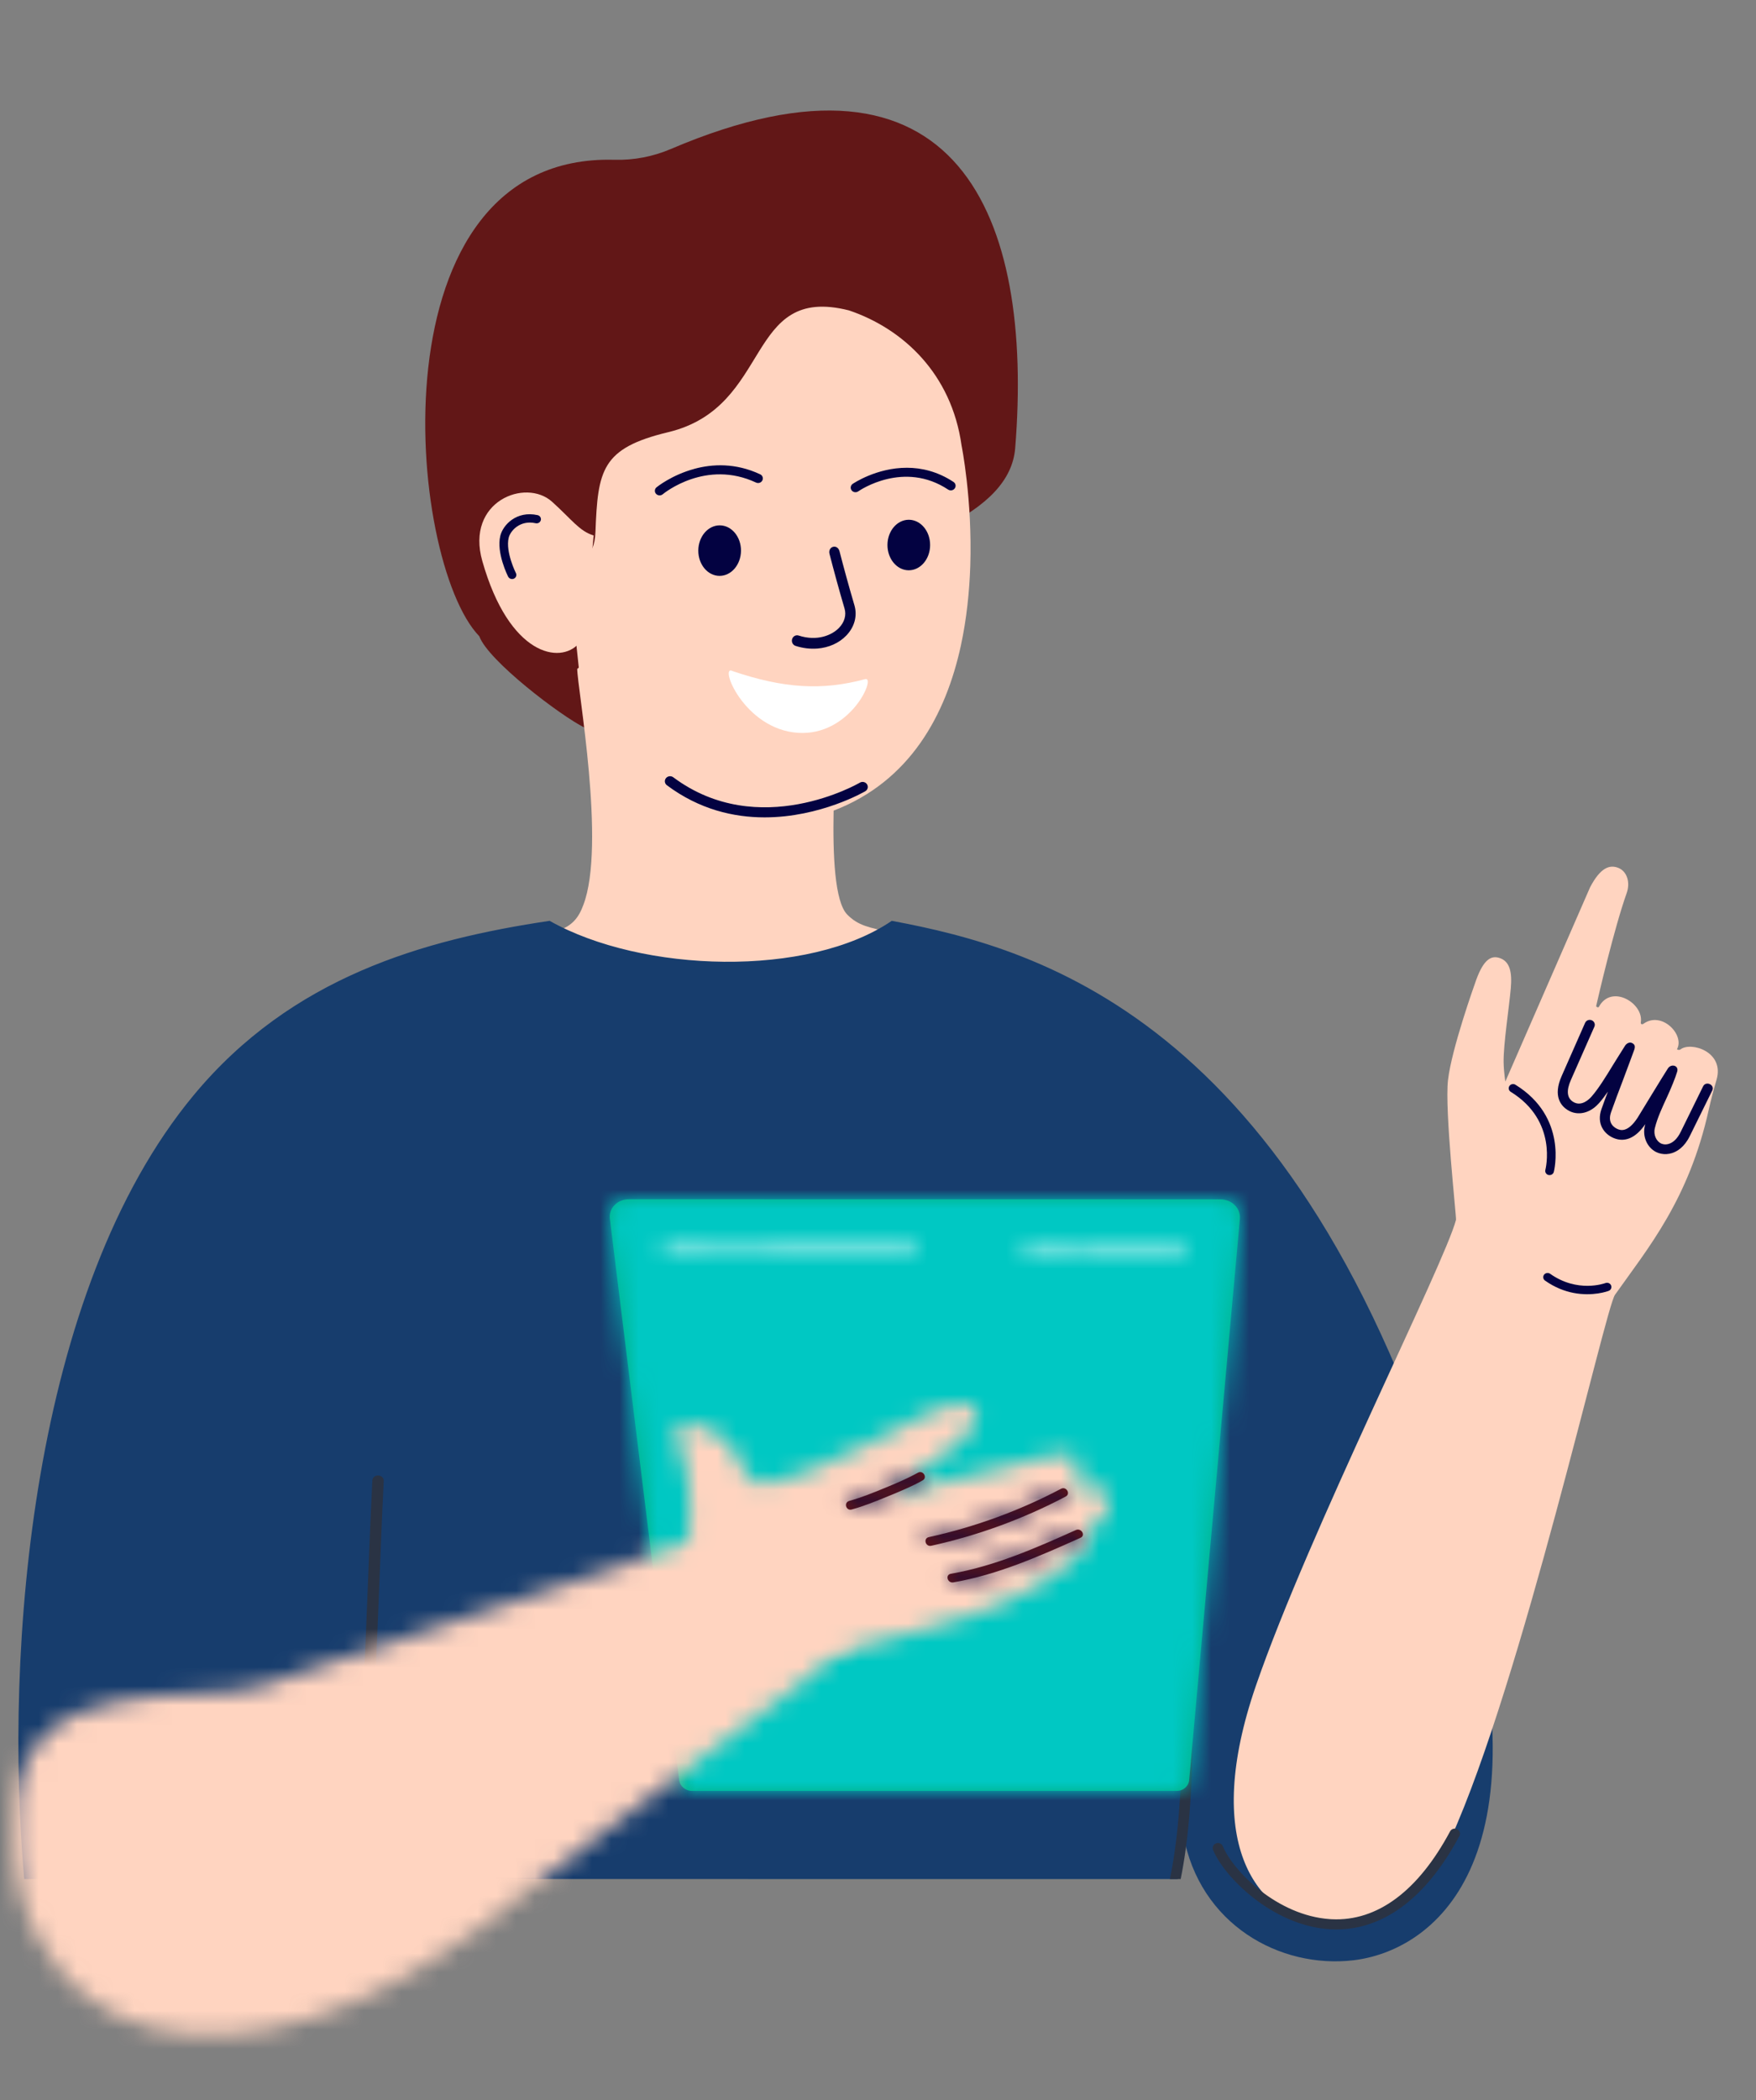 <svg xmlns="http://www.w3.org/2000/svg" xmlns:xlink="http://www.w3.org/1999/xlink" width="92" height="110" viewBox="0 0 92 110">
    <rect x="0" y="0" width="92" height="110" fill="#808080" stroke="none"/>
    <defs>
        <path id="fi02o16lba" d="M1.036.006C.43.006-.047.478.004 1.025L2.66 30.418c.025.325.306.576.65.576l25.401-.001c.338 0 .628-.244.668-.564l3.63-29.387C33.092.489 32.624 0 32.012 0L1.036.006z"/>
        <path id="hj3anomm6c" d="M13.218.362C11.75.364 10.28.367 8.81.372c-2.338.004-4.678.01-7.018.016C1.262.389.729.39.197.393c-.263 0-.263.391 0 .391l4.408-.01C6.943.768 9.283.764 11.622.757l1.596-.003c.264 0 .264-.392.001-.392h-.001z"/>
        <path id="vdav7dq0fe" d="M8.479.355C6.064.366 3.649.38 1.234.393.888.396.542.397.197.398c-.263.003-.263.396 0 .393C2.613.778 5.027.766 7.44.752L8.479.747C8.74.746 8.74.355 8.48.355H8.48z"/>
        <path id="6pxnae9d2g" d="M0 6.323s4.532 3.682 10.701 8.16c6.133 4.452 10.675 9.17 17.441 11.387 6.155 2.015 11.868.82 14.466-4.32.592-1.169 1.446-3.278 1.146-6.789-.624-7.31-9.653-5.21-12.89-6.26C19.66 4.868 5.568 0 5.568 0L0 6.323z"/>
        <path id="s666lx1hai" d="M7.272.073C7.16.107 7.05.157 6.98.244c-.088.108-.1.257-.079.393.06.417.35.768.647 1.078.638.662 1.376 1.138 2.096 1.701.584.458 1.104 1.051 1.857 1.276-1.084-.324-2.292-.446-3.407-.72-1.702-.422-3.385-.905-5.103-1.265-.302-.064-.615-.12-.916-.05-.082.018-.164.05-.24.091-.196.11-.348.29-.363.503-.027.375.366.75.49 1.095-.538-.111-1.248-.216-1.681.2-.268.255-.341.663-.233 1.009.108.347.378.635.697.827.352.212.253.59.403.917.193.428.539.77.902 1.07 2.036 1.693 4.615 2.654 7.183 3.336 2.787.738 5.336 1.854 8.276 1.188.712-.16 1.42-.401 1.99-.842 1.13-.87 1.959-2.115 2.296-3.467.391-1.562-.025-3.157.265-4.731.149-.801.46-1.518.579-2.336.013-.087.025-.183-.018-.26-.062-.114-.21-.152-.341-.167-.839-.094-1.678.292-2.265.872-.606.598-.909 2.026-1.581 2.174-.803.177-2.379-.517-3.128-.798-1.982-.743-3.774-1.866-5.68-2.76C9.04.306 8.405 0 7.776 0c-.17 0-.338.023-.504.073z"/>
        <path id="qfhzkeizck" d="M.118.439c.58.323 1.203.581 1.82.833.618.255 1.246.51 1.895.689.3.085.429-.37.128-.452-.624-.173-1.23-.416-1.825-.66C1.536.602.93.35.364.034.32.01.28 0 .242 0 .03 0-.11.31.118.439z"/>
        <path id="uym4ji32rm" d="M.12.437c2.214 1.165 4.584 2.035 7.042 2.578.304.067.435-.386.128-.454C4.872 2.03 2.543 1.181.365.031.325.009.284 0 .247 0 .03 0-.113.312.12.437z"/>
        <path id="avavtpniio" d="M.125.429c2.147.962 4.32 1.928 6.664 2.336.306.054.437-.398.13-.452C4.615 1.913 2.48.97.37.024.334.008.297 0 .262 0 .033 0-.12.319.125.429z"/>
    </defs>
    <g fill="none" fill-rule="evenodd">
        <g>
            <g>
                <g>
                    <g>
                        <g>
                            <path d="M0 0H92V110H0z" transform="translate(-40, -994) translate(16, 612) translate(0, 74) translate(24, 308) translate(46, 55) scale(-1, 1) translate(-46, -55)"/>
                            <g>
                                <g>
                                    <g fill="#621717">
                                        <path d="M21.134 2.58c-1.015.029-2.025-.168-2.954-.565C3.102-4.423-.833 5.58.14 17.68c.27 3.373 5.305 5.384 14.017 7.302 6.28 1.382 5.992 8.596 8.541 7.343 1.262-.621 5.061-3.515 5.517-4.786 3.808-3.934 5.683-25.308-7.08-24.959z" transform="translate(-40, -994) translate(16, 612) translate(0, 74) translate(24, 308) translate(46, 55) scale(-1, 1) translate(-46, -55) translate(2, 5.789) translate(36.672, 0)"/>
                                    </g>
                                    <path fill="#FFD4C0" d="M35.947 44.996c5.483 2.782 13.277 4.776 19.69 4.84 1.267.012 9.875-1.9 9.249-5.427-.955-.233-2.24-1.1-3.682-1.349-1.232-.21-1.554-.89-1.766-1.447-1.198-3.134.32-11.384.32-12.367-.028-.023-.052-.043-.082-.065l.673-6.344c-.747.783-1.49.667-1.546-.76-.124-3.245-.314-4.39-3.807-5.228-5.512-1.32-3.989-7.775-9.481-6.378-2.822.957-5.366 3.308-5.893 7.074 0 0-.57 2.804-.457 6.306.046 1.332.187 2.764.495 4.184.782 3.588 2.635 7.088 6.666 8.636.045 2.332-.057 4.764-.71 5.439-.574.587-1.137.68-2.339.95-2.203.498-5.163 1.234-7.33 1.936" transform="translate(-40, -994) translate(16, 612) translate(0, 74) translate(24, 308) translate(46, 55) scale(-1, 1) translate(-46, -55) translate(2, 5.789)"/>
                                    <path fill="#030241" d="M42.483 18.712c1.602-.004 2.826.833 2.845.845.11.078.137.228.055.336-.08.108-.235.132-.348.055-.096-.068-2.394-1.625-4.71-.093-.113.074-.27.047-.346-.063-.08-.11-.05-.26.063-.336.838-.553 1.682-.743 2.44-.744M53.623 18.77c1.19.322 1.966.954 1.98.966.105.086.117.239.027.34-.09.1-.248.11-.35.025-.093-.076-2.273-1.836-4.89-.614-.122.058-.272.009-.332-.113-.06-.119-.008-.263.116-.32 1.294-.605 2.503-.543 3.45-.285M43.505 22.757c0 .73-.498 1.324-1.115 1.325-.618 0-1.12-.59-1.12-1.322-.003-.73.497-1.323 1.115-1.325.616 0 1.118.59 1.12 1.322M53.415 23.046c.004.73-.493 1.326-1.11 1.329-.617.003-1.122-.586-1.127-1.317-.005-.73.492-1.326 1.11-1.33.617-.003 1.122.586 1.127 1.318M49.94 37.024c1.616 0 3.416-.41 5.121-1.683.119-.089.141-.254.049-.37-.094-.116-.265-.136-.384-.047-4.488 3.349-9.723.313-9.775.282-.13-.077-.297-.038-.376.086-.079.124-.04.285.09.362.035.022 2.352 1.37 5.276 1.37M47.183 28.182c-.596-.046-1.14-.282-1.527-.687-.43-.451-.583-1.028-.42-1.583.306-1.038.57-2.012.783-2.836.123-.407.639-.234.515.172-.213.826-.475 1.797-.78 2.833-.104.346 0 .716.285 1.013.368.385 1.145.723 2.121.405.141-.046.293.037.339.186.045.15-.036.31-.179.356-.38.123-.767.168-1.137.14" transform="translate(-40, -994) translate(16, 612) translate(0, 74) translate(24, 308) translate(46, 55) scale(-1, 1) translate(-46, -55) translate(2, 5.789)"/>
                                    <path fill="#FFF" d="M44.658 29.78c-.555-.112.79 2.99 3.528 2.816 2.86-.183 4.188-3.66 3.42-3.23-2.667.9-4.668 1.03-6.948.413" transform="translate(-40, -994) translate(16, 612) translate(0, 74) translate(24, 308) translate(46, 55) scale(-1, 1) translate(-46, -55) translate(2, 5.789)"/>
                                    <path fill="#FFD4C0" d="M61.077 20.491c-1.033.93-1.434 1.545-2.18 1.767l.48 5.104c.06.21.163.4.3.555.965 1.1 3.644.647 5.053-4.316.891-3.134-2.265-4.361-3.653-3.11" transform="translate(-40, -994) translate(16, 612) translate(0, 74) translate(24, 308) translate(46, 55) scale(-1, 1) translate(-46, -55) translate(2, 5.789)"/>
                                    <path fill="#030241" d="M63.375 24.421c.025-.05.627-1.25.414-2.14-.14-.583-.858-1.331-1.954-1.088-.123.027-.197.144-.17.26.028.118.15.191.27.164.826-.184 1.329.405 1.414.76.177.742-.373 1.841-.379 1.853-.054.106-.008.237.104.29.026.012.054.02.08.021.09.007.178-.039.221-.12z" transform="translate(-40, -994) translate(16, 612) translate(0, 74) translate(24, 308) translate(46, 55) scale(-1, 1) translate(-46, -55) translate(2, 5.789)"/>
                                    <path fill="#173D6D" d="M87.496 92.632h1.234c1.07-11.987-.372-30.808-8.875-41.054-5.137-6.192-12.027-8.147-18.65-9.135-4.857 2.737-13.562 2.98-17.927 0-7.888 1.472-21.788 5.36-29.768 32.944-4.777 16.512 1.507 21.02 5.583 21.501 3.836.45 8.067-1.861 8.915-6.6.064 1.042.139 1.597.293 2.345l52.517-.001h6.678z" transform="translate(-40, -994) translate(16, 612) translate(0, 74) translate(24, 308) translate(46, 55) scale(-1, 1) translate(-46, -55) translate(2, 5.789)"/>
                                    <path fill="#FFD4C0" d="M13.718 58.104c-.031-.114.6-5.754.419-7.317-.19-1.656-1.41-5.055-1.41-5.055-.394-1.185-.79-1.478-1.241-1.358-.614.164-.71.791-.638 1.613.083.965.387 2.905.375 3.856-.003.273-.035.624-.089 1.022l-4.442-10.18c-.541-1.031-1.024-1.202-1.488-1.012-.443.182-.63.753-.429 1.316.655 1.843 1.49 5.43 1.598 5.914.01.04-.106.113-.145.04-.656-1.208-2.358-.183-2.193.818.017.094-.065.128-.141.073-.952-.683-2.162.571-1.76 1.324.019.036-.11.072-.177.02-.54-.422-2.322.112-1.89 1.59.157.538.294 1.051.405 1.554 1.042 4.72 3.182 7.258 4.917 9.71.509.717 4.873 20.25 8.617 28.503 1.184 2.606 4.55 4.923 6.938 4.471 3.256-.615 6.086-4.299 3.253-12.51-2.772-8.04-9.868-22.055-10.48-24.392z" transform="translate(-40, -994) translate(16, 612) translate(0, 74) translate(24, 308) translate(46, 55) scale(-1, 1) translate(-46, -55) translate(2, 5.789)"/>
                                    <path fill="#030241" d="M8.86 55.757c-.118.023-.234-.047-.266-.159-.008-.028-.748-2.868 2.01-4.57.106-.067.247-.036.315.067.068.102.038.239-.069.304-2.48 1.53-1.82 4.062-1.815 4.087.032.117-.04.238-.161.27l-.014.001M7.562 61.932c-1.015.197-1.794-.088-1.84-.106-.118-.043-.175-.172-.13-.285.046-.113.177-.169.296-.125.06.022 1.466.526 2.896-.485.102-.072.244-.05.32.047.073.099.052.236-.05.308-.515.364-1.027.555-1.492.646M8.181 50.57l-1.227-2.783c-.057-.13-.212-.192-.347-.135-.134.055-.197.205-.14.334l1.228 2.785c.25.562.212.949-.113 1.153-.433.273-.849-.14-.965-.275-.367-.418-.748-1.038-1.115-1.64-.17-.28-.26-.414-.638-1.019-.075-.121-.228-.21-.361-.15-.142.063-.192.164-.124.358.007.018.402 1.095.608 1.636.206.542.42 1.103.608 1.638.21.596-.213.824-.349.88-.128.053-.519.214-1.049-.606 0 0-1.402-2.303-1.58-2.57-.087-.133-.23-.174-.344-.14-.111.034-.191.14-.145.302.093.322.336.906.522 1.311.26.566.515 1.1.65 1.654.087.366-.093.683-.313.796-.058.029-.214.092-.425.024-.241-.075-.451-.29-.615-.62C1.643 52.888.77 51.11.77 51.11c-.085-.17-.277-.172-.398-.086-.09.065-.143.177-.081.305 0 0 .875 1.779 1.18 2.393.287.58.662.801.928.886.187.06.384.07.567.034.096-.018.19-.05.275-.093.47-.243.714-.816.583-1.363l-.024-.094c.514.75 1.027.875 1.425.799.082-.016.159-.04.229-.07.512-.211.909-.761.643-1.513-.107-.303-.221-.61-.338-.92.151.216.302.418.453.591.373.425.842.61 1.277.525.131-.024.26-.076.382-.152.322-.202.789-.703.31-1.781" transform="translate(-40, -994) translate(16, 612) translate(0, 74) translate(24, 308) translate(46, 55) scale(-1, 1) translate(-46, -55) translate(2, 5.789)"/>
                                    <path fill="#2A3344" d="M20.36 95.26c3.003-.203 5.515-2.756 6.085-4.153.056-.137-.013-.29-.155-.344-.141-.054-.3.014-.356.149-.525 1.285-2.838 3.633-5.609 3.82l-.098.006c-2.383.116-4.527-1.475-6.2-4.603-.07-.13-.234-.18-.37-.112-.134.066-.187.225-.117.355 2.247 4.2 4.892 4.977 6.714 4.889l.106-.007M73.219 98.47c.076 0 .153-.026.212-.078.115-.104.114-.273-.002-.376-1.954-1.718-2.343-11.643-2.687-20.398-.076-1.957-.157-3.98-.25-5.867-.007-.147-.148-.266-.312-.255-.163.007-.293.131-.285.278.094 1.885.174 3.907.25 5.862.381 9.716.741 18.893 2.862 20.757.06.052.136.077.212.077M28.708 92.632c-.738-3.528-1.073-10.103.37-22.358.018-.146-.09-.276-.24-.294-.152-.016-.287.089-.304.233-1.417 12.02-1.15 18.703-.392 22.42h.566z" transform="translate(-40, -994) translate(16, 612) translate(0, 74) translate(24, 308) translate(46, 55) scale(-1, 1) translate(-46, -55) translate(2, 5.789)"/>
                                    <path fill="#00AE7E" d="M53.749 88.016c.338 0 .627-.243.667-.563l3.63-29.387c.083-.554-.385-1.042-.998-1.042l-30.976.004c-.603 0-1.082.474-1.032 1.02l2.657 29.392c.025.326.308.577.65.577l25.402-.001z" transform="translate(-40, -994) translate(16, 612) translate(0, 74) translate(24, 308) translate(46, 55) scale(-1, 1) translate(-46, -55) translate(2, 5.789)"/>
                                </g>
                                <g transform="translate(-40, -994) translate(16, 612) translate(0, 74) translate(24, 308) translate(46, 55) scale(-1, 1) translate(-46, -55) translate(2, 5.789) translate(25.037, 57.023)">
                                    <mask id="srmqya1a9b" fill="#fff">
                                        <use xlink:href="#fi02o16lba"/>
                                    </mask>
                                    <path fill="#00C8C3" d="M-4.981 35.798L37.999 35.798 37.999 -4.804 -4.981 -4.804z" mask="url(#srmqya1a9b)"/>
                                </g>
                                <g transform="translate(-40, -994) translate(16, 612) translate(0, 74) translate(24, 308) translate(46, 55) scale(-1, 1) translate(-46, -55) translate(2, 5.789) translate(41.893, 59.055)">
                                    <mask id="zuy5a0aadd" fill="#fff">
                                        <use xlink:href="#hj3anomm6c"/>
                                    </mask>
                                    <path fill="#FFF" d="M-4.979 5.589L18.396 5.589 18.396 -4.445 -4.979 -4.445z" mask="url(#zuy5a0aadd)"/>
                                </g>
                                <g transform="translate(-40, -994) translate(16, 612) translate(0, 74) translate(24, 308) translate(46, 55) scale(-1, 1) translate(-46, -55) translate(2, 5.789) translate(27.784, 59.165)">
                                    <mask id="sfh383mzgf" fill="#fff">
                                        <use xlink:href="#vdav7dq0fe"/>
                                    </mask>
                                    <path fill="#FFF" d="M-4.979 5.598L13.655 5.598 13.655 -4.452 -4.979 -4.452z" mask="url(#sfh383mzgf)"/>
                                </g>
                                <g transform="translate(-40, -994) translate(16, 612) translate(0, 74) translate(24, 308) translate(46, 55) scale(-1, 1) translate(-46, -55) translate(2, 5.789) translate(45.47, 74.022)">
                                    <mask id="7g69ym0amh" fill="#fff">
                                        <use xlink:href="#6pxnae9d2g"/>
                                    </mask>
                                    <path fill="#FFD4C0" d="M-5.937 32.527L49.756 32.527 49.756 -5.731 -5.937 -5.731z" mask="url(#7g69ym0amh)"/>
                                </g>
                                <g transform="translate(-40, -994) translate(16, 612) translate(0, 74) translate(24, 308) translate(46, 55) scale(-1, 1) translate(-46, -55) translate(2, 5.789) translate(31.908, 67.739)">
                                    <mask id="upvgx1rj1j" fill="#fff">
                                        <use xlink:href="#s666lx1hai"/>
                                    </mask>
                                    <path fill="#FFD4C0" d="M-5.938 18.827L28.589 18.827 28.589 -5.729 -5.938 -5.729z" mask="url(#upvgx1rj1j)"/>
                                </g>
                                <path fill="#621717" d="M41.664 71.755c.578.323 1.203.58 1.818.833.62.254 1.247.51 1.896.689.3.083.429-.368.128-.45-.623-.174-1.23-.418-1.825-.663-.6-.247-1.206-.499-1.773-.815-.27-.15-.516.254-.244.406" transform="translate(-40, -994) translate(16, 612) translate(0, 74) translate(24, 308) translate(46, 55) scale(-1, 1) translate(-46, -55) translate(2, 5.789)"/>
                                <g transform="translate(-40, -994) translate(16, 612) translate(0, 74) translate(24, 308) translate(46, 55) scale(-1, 1) translate(-46, -55) translate(2, 5.789) translate(41.545, 71.316)">
                                    <mask id="0mfsog1vfl" fill="#fff">
                                        <use xlink:href="#qfhzkeizck"/>
                                    </mask>
                                    <path fill="#030241" d="M-5.938 7.703L10.071 7.703 10.071 -5.73 -5.938 -5.73z" mask="url(#0mfsog1vfl)"/>
                                </g>
                                <path fill="#621717" d="M34.166 72.598c2.213 1.167 4.584 2.036 7.042 2.578.304.068.435-.385.129-.453-2.419-.531-4.748-1.382-6.926-2.531-.273-.143-.52.261-.245.406" transform="translate(-40, -994) translate(16, 612) translate(0, 74) translate(24, 308) translate(46, 55) scale(-1, 1) translate(-46, -55) translate(2, 5.789)"/>
                                <g transform="translate(-40, -994) translate(16, 612) translate(0, 74) translate(24, 308) translate(46, 55) scale(-1, 1) translate(-46, -55) translate(2, 5.789) translate(34.046, 72.162)">
                                    <mask id="oepa46gfzn" fill="#fff">
                                        <use xlink:href="#uym4ji32rm"/>
                                    </mask>
                                    <path fill="#030241" d="M-5.94 8.751L13.404 8.751 13.404 -5.73 -5.94 -5.73z" mask="url(#oepa46gfzn)"/>
                                </g>
                                <path fill="#621717" d="M33.39 74.758c2.145.962 4.32 1.93 6.662 2.336.307.054.439-.398.131-.451-2.305-.401-4.44-1.343-6.548-2.29-.282-.126-.529.278-.246.405" transform="translate(-40, -994) translate(16, 612) translate(0, 74) translate(24, 308) translate(46, 55) scale(-1, 1) translate(-46, -55) translate(2, 5.789)"/>
                                <g transform="translate(-40, -994) translate(16, 612) translate(0, 74) translate(24, 308) translate(46, 55) scale(-1, 1) translate(-46, -55) translate(2, 5.789) translate(33.264, 74.329)">
                                    <mask id="f0mnczmz2p" fill="#fff">
                                        <use xlink:href="#avavtpniio"/>
                                    </mask>
                                    <path fill="#030241" d="M-5.939 8.5L13.033 8.5 13.033 -5.73 -5.939 -5.73z" mask="url(#f0mnczmz2p)"/>
                                </g>
                            </g>
                        </g>
                    </g>
                </g>
            </g>
        </g>
    </g>
</svg>
